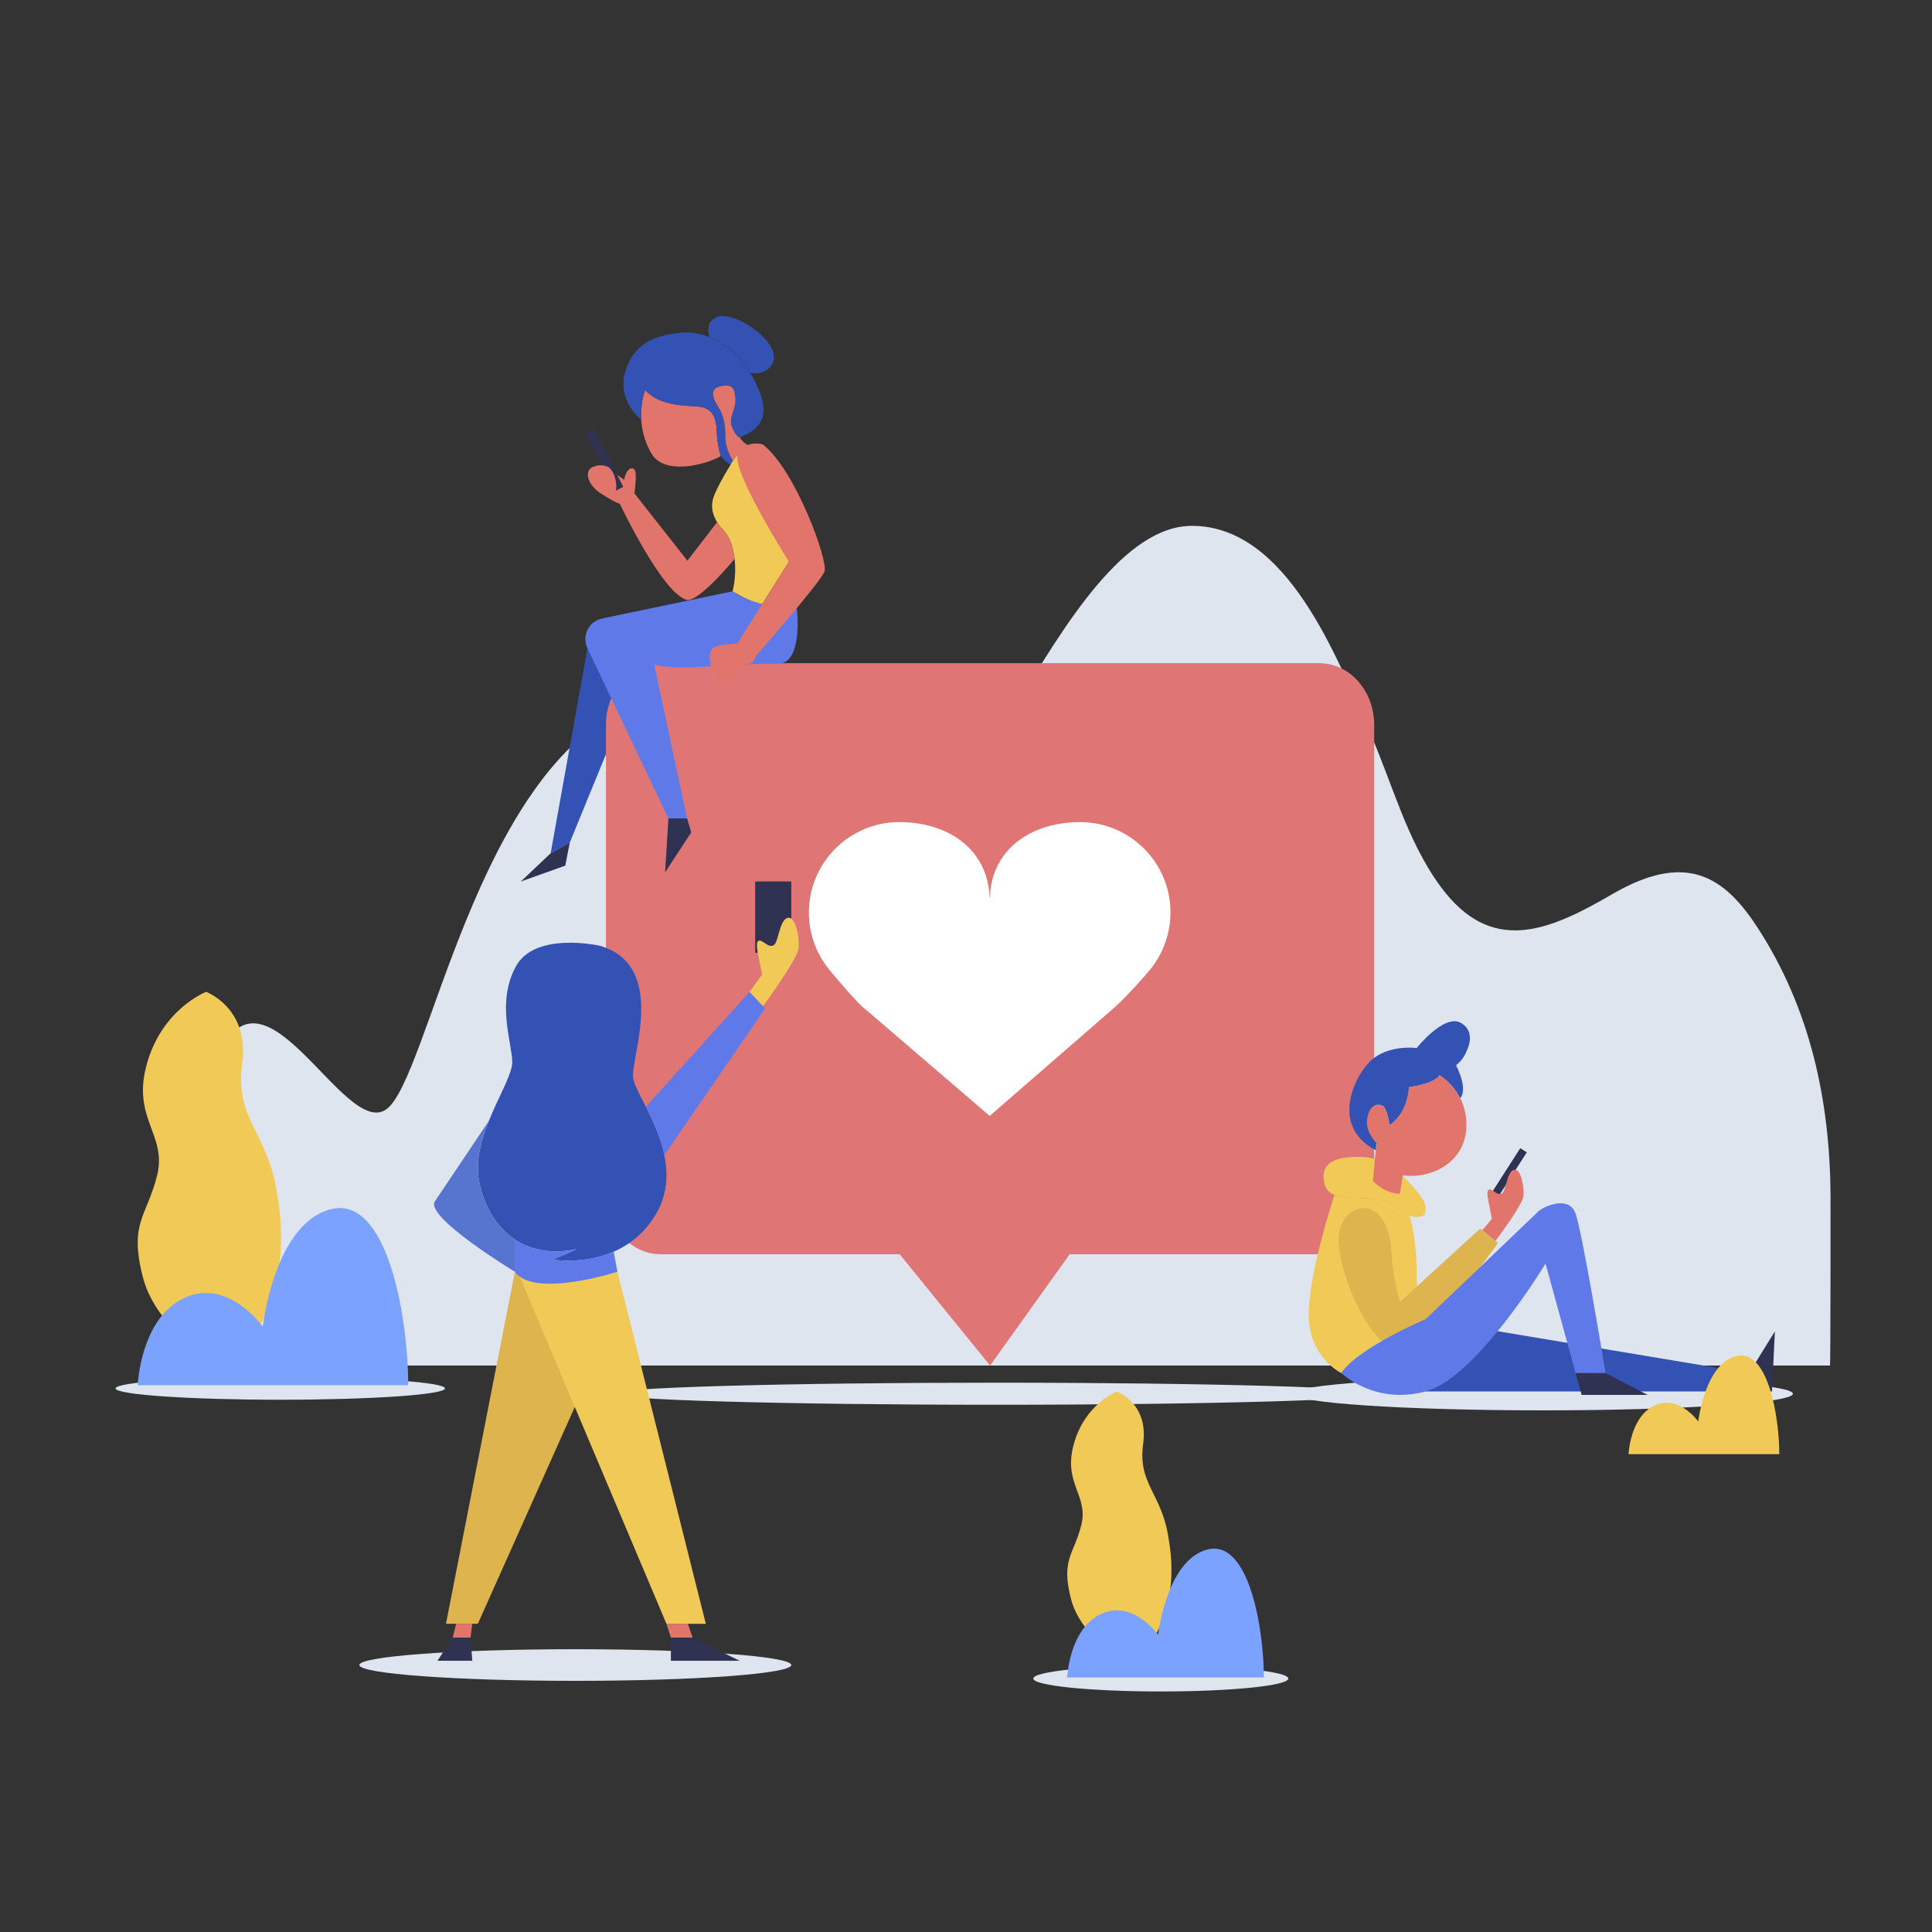 <?xml version="1.0" encoding="utf-8"?>
<svg version="1.1" x="0px" y="0px" viewBox="0 0 500 500" style="enable-background:new 0 0 500 500;" width="500px" height="500px" xmlns="http://www.w3.org/2000/svg" xmlns:bx="https://boxy-svg.com"><rect x="0" y="0" width="500" height="500" fill="#333333" stroke="none"/><defs><bx:export><bx:file format="svg"/></bx:export></defs><g id="OBJECTS"><path style="fill: rgb(222, 229, 239);" d="M43,353.395c0,0,1.295-48.3,12.951-78.734c11.655-30.433,33.024,20.313,44.032,12.423&#10;&#9;&#9;c11.008-7.89,22.952-87.846,63.601-104.526c40.65-16.68,43.982,19.982,63.684,36.617c19.702,16.635,46.548-83.084,81.217-83.084&#10;&#9;&#9;c24.762,0,37.654,34.627,45.833,52.987c6.008,13.486,9.643,28.344,18.529,40.396c12.988,17.615,27.581,11.719,44.109,2.104&#10;&#9;&#9;c6.86-3.991,14.943-7.34,22.567-5.134c6.729,1.947,11.539,7.792,15.356,13.665c13.608,20.939,18.756,44.813,18.859,69.496&#10;&#9;&#9;c0.014,3.315,0.005,43.79-0.134,43.79C473.602,353.395,43,353.395,43,353.395z"/><g><polygon style="fill:#3352B4;" points="152.977,162.5 142.512,220.817 147.465,218.025 170.221,162.5 &#9;&#9;"/><polygon style="fill:#303251;" points="142.512,220.817 134.774,228.146 146.297,224.025 147.465,218.025 &#9;&#9;"/></g><g><path style="fill:#DEE5EF;" d="M357.167,360.695c0,1.578-44.509,2.858-99.413,2.858c-54.904,0-99.413-1.28-99.413-2.858&#10;&#9;&#9;&#9;c0-1.579,44.509-2.858,99.413-2.858C312.658,357.837,357.167,359.117,357.167,360.695z"/><g><path style="fill:#E07575;" d="M341.443,171.628H171.017c-7.841,0-14.198,7.149-14.198,15.968v121.036&#10;&#9;&#9;&#9;&#9;c0,8.819,6.357,15.968,14.198,15.968h61.811l23.403,28.795l20.602-28.795h64.611c7.841,0,14.198-7.149,14.198-15.968V187.596&#10;&#9;&#9;&#9;&#9;C355.64,178.777,349.284,171.628,341.443,171.628z"/><path style="fill:#FFFFFF;" d="M302.762,238.894l-0.009-0.001c0.105-0.899,0.173-1.808,0.173-2.735&#10;&#9;&#9;&#9;&#9;c0-12.921-10.475-23.396-23.396-23.396c-12.669,0-22.96,7.005-23.358,19.577l-0.076-0.006&#10;&#9;&#9;&#9;&#9;c-0.401-12.57-10.691-19.571-23.358-19.571c-12.921,0-23.396,10.475-23.396,23.396c0,5.583,1.962,10.704,5.225,14.725&#10;&#9;&#9;&#9;&#9;l-0.003,0.003l0.019,0.017c1.475,1.814,7.66,9.182,9.608,10.485l31.943,27.409l32.619-28.345&#10;&#9;&#9;&#9;&#9;c3.024-2.797,7.527-7.798,9.077-9.744l0.045-0.041l0.018-0.043c2.603-3.299,4.336-7.31,4.854-11.699L302.762,238.894z"/></g></g><g><ellipse style="fill:#DEE5EF;" cx="148.891" cy="430.907" rx="55.891" ry="4.093"/><rect x="195.446" y="228.119" style="fill:#303251;" width="9.336" height="18.447"/><path style="fill:#3352B4;" d="M155.245,244.766c0,0-16.825-3.824-21.774,5.399c-4.949,9.223-1.125,19.122-0.9,24.52&#10;&#9;&#9;&#9;c0.225,5.399-11.023,19.346-8.548,31.269c2.475,11.923,11.473,20.246,25.195,17.322c0,0-3.824,1.8-6.299,2.699&#10;&#9;&#9;&#9;c0,0,17.547,3.15,26.545-11.248c8.998-14.397-4.949-30.594-5.624-35.768C163.165,273.785,172.97,249.94,155.245,244.766z"/><path style="fill:#DDB44E;" d="M133.245,329.125l-17.829,91.108h8.25l32-71.566l-14.886-16.49&#10;&#9;&#9;&#9;C140.781,332.177,137.587,331.877,133.245,329.125z"/><path style="fill:#F1C956;" d="M159.79,329.125l22.876,91.125l-10.188-0.017L134.333,330&#10;&#9;&#9;&#9;C134.333,330,149.105,332.499,159.79,329.125z"/><path style="fill:#5774CE;" d="M124.022,305.954c-1.079-5.198,0.451-10.781,2.501-15.872l0,0c0,0-11.274,16.773-13.974,20.822&#10;&#9;&#9;&#9;c-2.699,4.049,20.696,18.222,20.696,18.222l2.461-6.974l-0.003-0.012C129.594,319.333,125.554,313.338,124.022,305.954z"/><path style="fill:#5F7AE8;" d="M142.919,325.975c2.475-0.9,6.299-2.699,6.299-2.699c-6.427,1.37-11.802,0.249-15.972-2.53v8.379&#10;&#9;&#9;&#9;c4.949,6.974,26.545,0,26.545,0l-0.968-5.193C150.876,327.396,142.919,325.975,142.919,325.975z"/><path style="fill:#5F7AE8;" d="M171.923,298.979l26.11-38.017l-4.049-4.274l-26.836,29.748&#10;&#9;&#9;&#9;C168.942,289.992,170.969,294.328,171.923,298.979z"/><polygon style="fill:#E2756B;" points="118.061,420.233 117.161,423.832 121.772,423.832 122.222,420.233 &#9;&#9;"/><polygon style="fill:#E2756B;" points="172.478,420.233 173.625,423.832 179.249,423.832 178.012,420.233 &#9;&#9;"/><polygon style="fill:#303251;" points="117.161,423.832 113.224,429.794 122.222,429.794 121.772,423.832 &#9;&#9;"/><polygon style="fill:#303251;" points="173.625,423.832 173.625,429.794 191.397,429.794 179.249,423.832 &#9;&#9;"/><path style="fill:#F1C956;" d="M193.984,256.688l3.262-4.499c0,0-0.675-3.149-1.012-4.949c-0.337-1.8-0.675-3.824,0.337-3.824&#10;&#9;&#9;&#9;s2.25,1.912,3.599,1.237c1.35-0.675,1.462-6.411,3.599-7.086c2.137-0.675,3.149,4.949,2.924,7.761&#10;&#9;&#9;&#9;c-0.225,2.812-9.205,15.061-9.205,15.061L193.984,256.688z"/></g><g><ellipse style="fill:#DEE5EF;" cx="399.333" cy="360.695" rx="64.667" ry="4.305"/><polygon style="fill:#3352B4;" points="368.935,360.108 452.656,360.108 452.656,355.36 368.935,341.412 &#9;&#9;"/><polygon style="fill:#303251;" points="458.591,360.108 459.333,344.565 452.656,355.36 452.656,360.108 &#9;&#9;"/><path style="fill:#F1C956;" d="M368.671,314.406c0,0,0.594-1.484,0-3.116c-0.594-1.632-7.716-11.574-16.025-11.871&#10;&#9;&#9;&#9;c-8.309-0.297-10.832,2.226-9.942,6.677c0.89,4.452,6.224,3.71,11.05,4.081C358.581,310.548,364.813,316.78,368.671,314.406z"/><path style="fill:#F1C956;" d="M366.63,329.096c0.023-6.483-1.038-11.605-1.801-14.448c-3.496-0.986-7.64-4.206-11.075-4.47&#10;&#9;&#9;&#9;c-2.999-0.23-6.193-0.033-8.396-0.917c0,0-0.002,0.001-0.002,0.001s-6.659,19.836-6.659,30.964&#10;&#9;&#9;&#9;c0,11.129,8.458,15.135,8.458,15.135c6.084-7.864,21.779-13.948,21.779-13.948S366.594,339.186,366.63,329.096z"/><rect x="389.348" y="296.392" transform="matrix(0.842 0.54 -0.54 0.842 225.665 -162.667)" style="fill:#303251;" width="2.003" height="14.542"/><path style="fill:#E2756B;" d="M383.592,318.392l2.526-2.995c0,0-0.583-2.72-0.874-4.274c-0.291-1.554-0.583-3.303,0.291-3.303&#10;&#9;&#9;&#9;c0.874,0,1.943,1.651,3.108,1.069c1.166-0.583,1.263-5.537,3.109-6.12c1.846-0.583,2.72,4.274,2.526,6.703&#10;&#9;&#9;&#9;c-0.194,2.428-7.276,11.671-7.276,11.671L383.592,318.392z"/><path style="fill:#E2756B;" d="M372.529,278.244c0,0,7.122,3.962,6.974,13.162s-8.755,13.8-16.47,12.761l-0.742,4.748&#10;&#9;&#9;&#9;c0,0-3.413,0.297-6.974-3.264l0.89-9.942c0,0-2.968-2.671-2.374-6.232c0.594-3.561,2.522-3.858,3.858-3.413&#10;&#9;&#9;&#9;c1.335,0.445,1.929,5.045,1.929,5.045s4.452-2.374,5.045-9.793C364.665,281.316,371.194,280.514,372.529,278.244z"/><path style="fill:#3352B4;" d="M378.019,264.698c-4.303-2.374-11.389,6.529-11.389,6.529s-6.565-0.89-11.165,2.671&#10;&#9;&#9;&#9;c-4.6,3.561-11.666,17.404,0.567,23.766l0,0l0.175-1.953c0,0-2.968-2.671-2.374-6.232c0.594-3.561,2.522-3.858,3.858-3.413&#10;&#9;&#9;&#9;c1.335,0.445,1.929,5.045,1.929,5.045s4.452-2.374,5.045-9.793c0,0,6.529-0.802,7.864-3.072c0,0,3.318,1.851,5.378,5.951&#10;&#9;&#9;&#9;c0,0,0.001-0.002,0.001-0.002s2.189-1.839-1.076-8.516c0,0,1.903-1.376,2.673-3.561&#10;&#9;&#9;&#9;C379.505,272.117,382.322,267.072,378.019,264.698z"/><path style="fill:#DDB44E;" d="M360.065,323.457c0,0-0.202-7.271-4.33-9.942c-4.128-2.671-9.618,1.187-9.321,8.013&#10;&#9;&#9;&#9;c0.297,6.826,5.787,22.258,12.761,26.709s28.49-26.561,28.49-26.561l-4.6-3.71l-20.774,18.993&#10;&#9;&#9;&#9;C362.291,336.96,360.51,331.322,360.065,323.457z"/><path style="fill:#5F7AE8;" d="M347.156,355.36c0,0,8.54,8.309,21.779,4.748c13.239-3.561,31.045-33.09,31.045-33.09l7.798,28.341&#10;&#9;&#9;&#9;h7.735c0,0-6.036-36.795-7.816-41.442c-1.781-4.647-8.31-1.667-9.645-0.338c-1.335,1.329-29.116,27.832-29.116,27.832&#10;&#9;&#9;&#9;S351.31,348.831,347.156,355.36z"/><polygon style="fill:#303251;" points="409.328,360.995 407.778,355.36 415.512,355.36 426.392,360.995 &#9;&#9;"/></g><g><g><path style="fill:#E2756B;" d="M166.938,100.948c0,0-3.313,8.549,1.985,16.947c4.212,5.592,15.637,1.526,17.603,0.106&#10;&#9;&#9;&#9;&#9;c0,0-0.884-2.525-1.025-6.27c-0.141-3.745-1.025-6.27-5.151-6.538C176.224,104.925,170.722,104.882,166.938,100.948z"/><path style="fill:#3352B4;" d="M194.16,96.498c-5.22-8.882-13.57-10.971-18.183-10.374s-11.367,1.544-13.99,9.51&#10;&#9;&#9;&#9;&#9;c-2.623,7.966,3.84,12.876,3.84,12.876s0.052,0.018,0.129,0.045c-0.249-4.404,0.982-7.606,0.982-7.606&#10;&#9;&#9;&#9;&#9;c3.783,3.935,9.286,3.978,13.412,4.245s5.01,2.792,5.151,6.538c0.141,3.745,1.025,6.27,1.025,6.27&#10;&#9;&#9;&#9;&#9;c2.563,3.192,4.764,2.833,4.764,2.833c-2.407-1.648-3.634-5.53-3.575-8.052c0.059-2.522-0.391-5.275-1.862-7.547&#10;&#9;&#9;&#9;&#9;c-1.47-2.272-2.354-4.797,0.857-5.322c3.212-0.525,3.348,0.787,3.595,3.259c0.247,2.472-1.671,4.669-0.99,6.913&#10;&#9;&#9;&#9;&#9;c0.681,2.244,1.926,3.139,1.926,3.139C198.816,110.575,199.38,105.38,194.16,96.498z"/><path style="fill:#3352B4;" d="M183.666,87.253c0,0-1.541-3.861,1.852-5.201c3.392-1.34,10.818,2.785,13.759,7.329&#10;&#9;&#9;&#9;&#9;c2.941,4.544-0.98,7.933-5.117,7.117C194.16,96.498,190.993,90.011,183.666,87.253z"/><path style="fill:#E2756B;" d="M192.174,112.858c-0.303,0.125-0.603,0.252-0.933,0.368c0,0-1.245-0.896-1.926-3.139&#10;&#9;&#9;&#9;&#9;c-0.681-2.244,1.237-4.442,0.99-6.913c-0.247-2.472-0.383-3.784-3.595-3.259c-3.212,0.525-2.328,3.05-0.857,5.322&#10;&#9;&#9;&#9;&#9;c1.471,2.272,1.92,5.025,1.862,7.547c-0.052,2.22,0.895,5.489,2.763,7.365c1.508-3.18,3.811-4.66,3.811-4.66&#10;&#9;&#9;&#9;&#9;c-1.761-0.454-2.96-2.418-2.96-2.418L192.174,112.858z"/></g><path style="fill:#F1C956;" d="M189.584,153.033c0,0,3.658,2.311,7.546,3.503l7.047-11.171c0,0-10.637-22.363-11.872-29.316&#10;&#9;&#9;&#9;l-2.72,3.377c0,0-4.018,6.381-4.966,9.396c-0.948,3.016,0.172,5.859,2.843,8.702C190.132,140.368,191.017,147.433,189.584,153.033&#10;&#9;&#9;&#9;z"/><path style="fill:#E2756B;" d="M187.462,137.525c-0.75-0.799-1.363-1.598-1.857-2.401l-0.008,0.003l-7.698,9.98l-13.699-17.404&#10;&#9;&#9;&#9;c0,0,0.775-5.428,0-6.203c-0.776-0.776-2.154-0.086-2.671,2.671c0,0-5.083-3.877-7.668-3.446&#10;&#9;&#9;&#9;c-2.585,0.431-2.413,4.394,1.637,6.979s4.911,2.671,4.911,2.671s11.029,23.349,17.404,24.9&#10;&#9;&#9;&#9;c3.176,0.429,12.229-10.531,12.296-10.611C189.765,141.67,188.862,139.015,187.462,137.525z"/><path style="fill:#5F7AE8;" d="M189.584,153.033l-33.733,7.024c-3.471,0.723-5.347,4.505-3.824,7.706l20.96,44.031h4.825&#10;&#9;&#9;&#9;l-8.503-39.806c7.02,1.817,17.48-0.27,32.182-0.27c4.451,0,5.485-7.239,4.701-14.499&#10;&#9;&#9;&#9;C206.192,157.219,196.704,157.858,189.584,153.033z"/><polygon style="fill:#303251;" points="172.987,211.795 172.125,225.753 178.893,215.413 177.812,211.795 &#9;&#9;"/><rect x="155.344" y="110.605" transform="matrix(0.89 -0.455 0.455 0.89 -37.03 84.259)" style="fill:#303251;" width="2.326" height="16.887"/><path style="fill:#E2756B;" d="M153.859,120.723c0,0,1.264-0.657,3.188-0.033c1.924,0.624,2.896,5.026,2.266,6.407&#10;&#9;&#9;&#9;C158.684,128.478,153.859,120.723,153.859,120.723z"/><path style="fill:#E2756B;" d="M197.442,115.037c0,0-4.246-1.404-6.424,2.357c-2.178,3.761,13.158,27.972,13.158,27.972&#10;&#9;&#9;&#9;l-13.37,21.195c0,0-5.413,0.086-6.533,1.378c-1.12,1.292-0.431,5.084,0.517,6.462c0.948,1.379,2.326,2.93,4.222,3.102&#10;&#9;&#9;&#9;c1.896,0.172,1.057-5.051,2.436-5.482c1.679,0,3.768,0.111,4.199-2.302c0,0,16.801-19.098,17.749-21.855&#10;&#9;&#9;&#9;C214.343,145.107,205.936,121.725,197.442,115.037z"/></g><g><ellipse style="fill:#DEE5EF;" cx="300.417" cy="434.404" rx="33" ry="3.346"/><path style="fill:#F1C956;" d="M289.069,360.108c0,0-8.239,3.168-11.147,13.527c-2.908,10.358,3.843,13.266,1.921,21.02&#10;&#9;&#9;&#9;c-1.921,7.754-5.337,8.819-2.66,19.191c2.677,10.372,15.277,17.212,15.277,17.212s14.09-9.749,9.953-33.011&#10;&#9;&#9;&#9;c-1.714-11.572-8.014-13.931-6.561-24.412C297.307,363.154,289.069,360.108,289.069,360.108z"/><path style="fill:#7BA2FE;" d="M276.198,434.114c0,0,0.485-12.528,8.723-16.405c8.239-3.877,14.807,5.376,14.807,5.376&#10;&#9;&#9;&#9;s2.155-19.412,12.817-22.086c10.662-2.674,14.539,20.442,14.539,33.115H276.198z"/><path style="fill:#F1C956;" d="M421.471,376.333c0,0,0.371-9.603,6.687-12.575c6.315-2.972,11.35,4.121,11.35,4.121&#10;&#9;&#9;&#9;s1.652-14.88,9.825-16.93c8.173-2.05,11.145,15.67,11.145,25.384H421.471z"/></g><g><ellipse style="fill:#DEE5EF;" cx="72.542" cy="359.32" rx="42.625" ry="2.93"/><path style="fill:#F1C956;" d="M53.348,256.688c0,0-11.333,4.359-15.333,18.608s5.286,18.249,2.643,28.916&#10;&#9;&#9;&#9;c-2.643,10.667-7.341,12.132-3.659,26.399c3.682,14.267,21.016,23.678,21.016,23.678s19.383-13.41,13.691-45.41&#10;&#9;&#9;&#9;c-2.358-15.919-11.025-19.165-9.025-33.582C64.682,260.878,53.348,256.688,53.348,256.688z"/><path style="fill:#7BA2FE;" d="M35.643,358.493c0,0,0.667-17.233,12-22.566c11.333-5.333,20.368,7.395,20.368,7.395&#10;&#9;&#9;&#9;s2.965-26.704,17.632-30.383c14.667-3.679,20,28.121,20,45.554H35.643z"/></g></g></svg>
